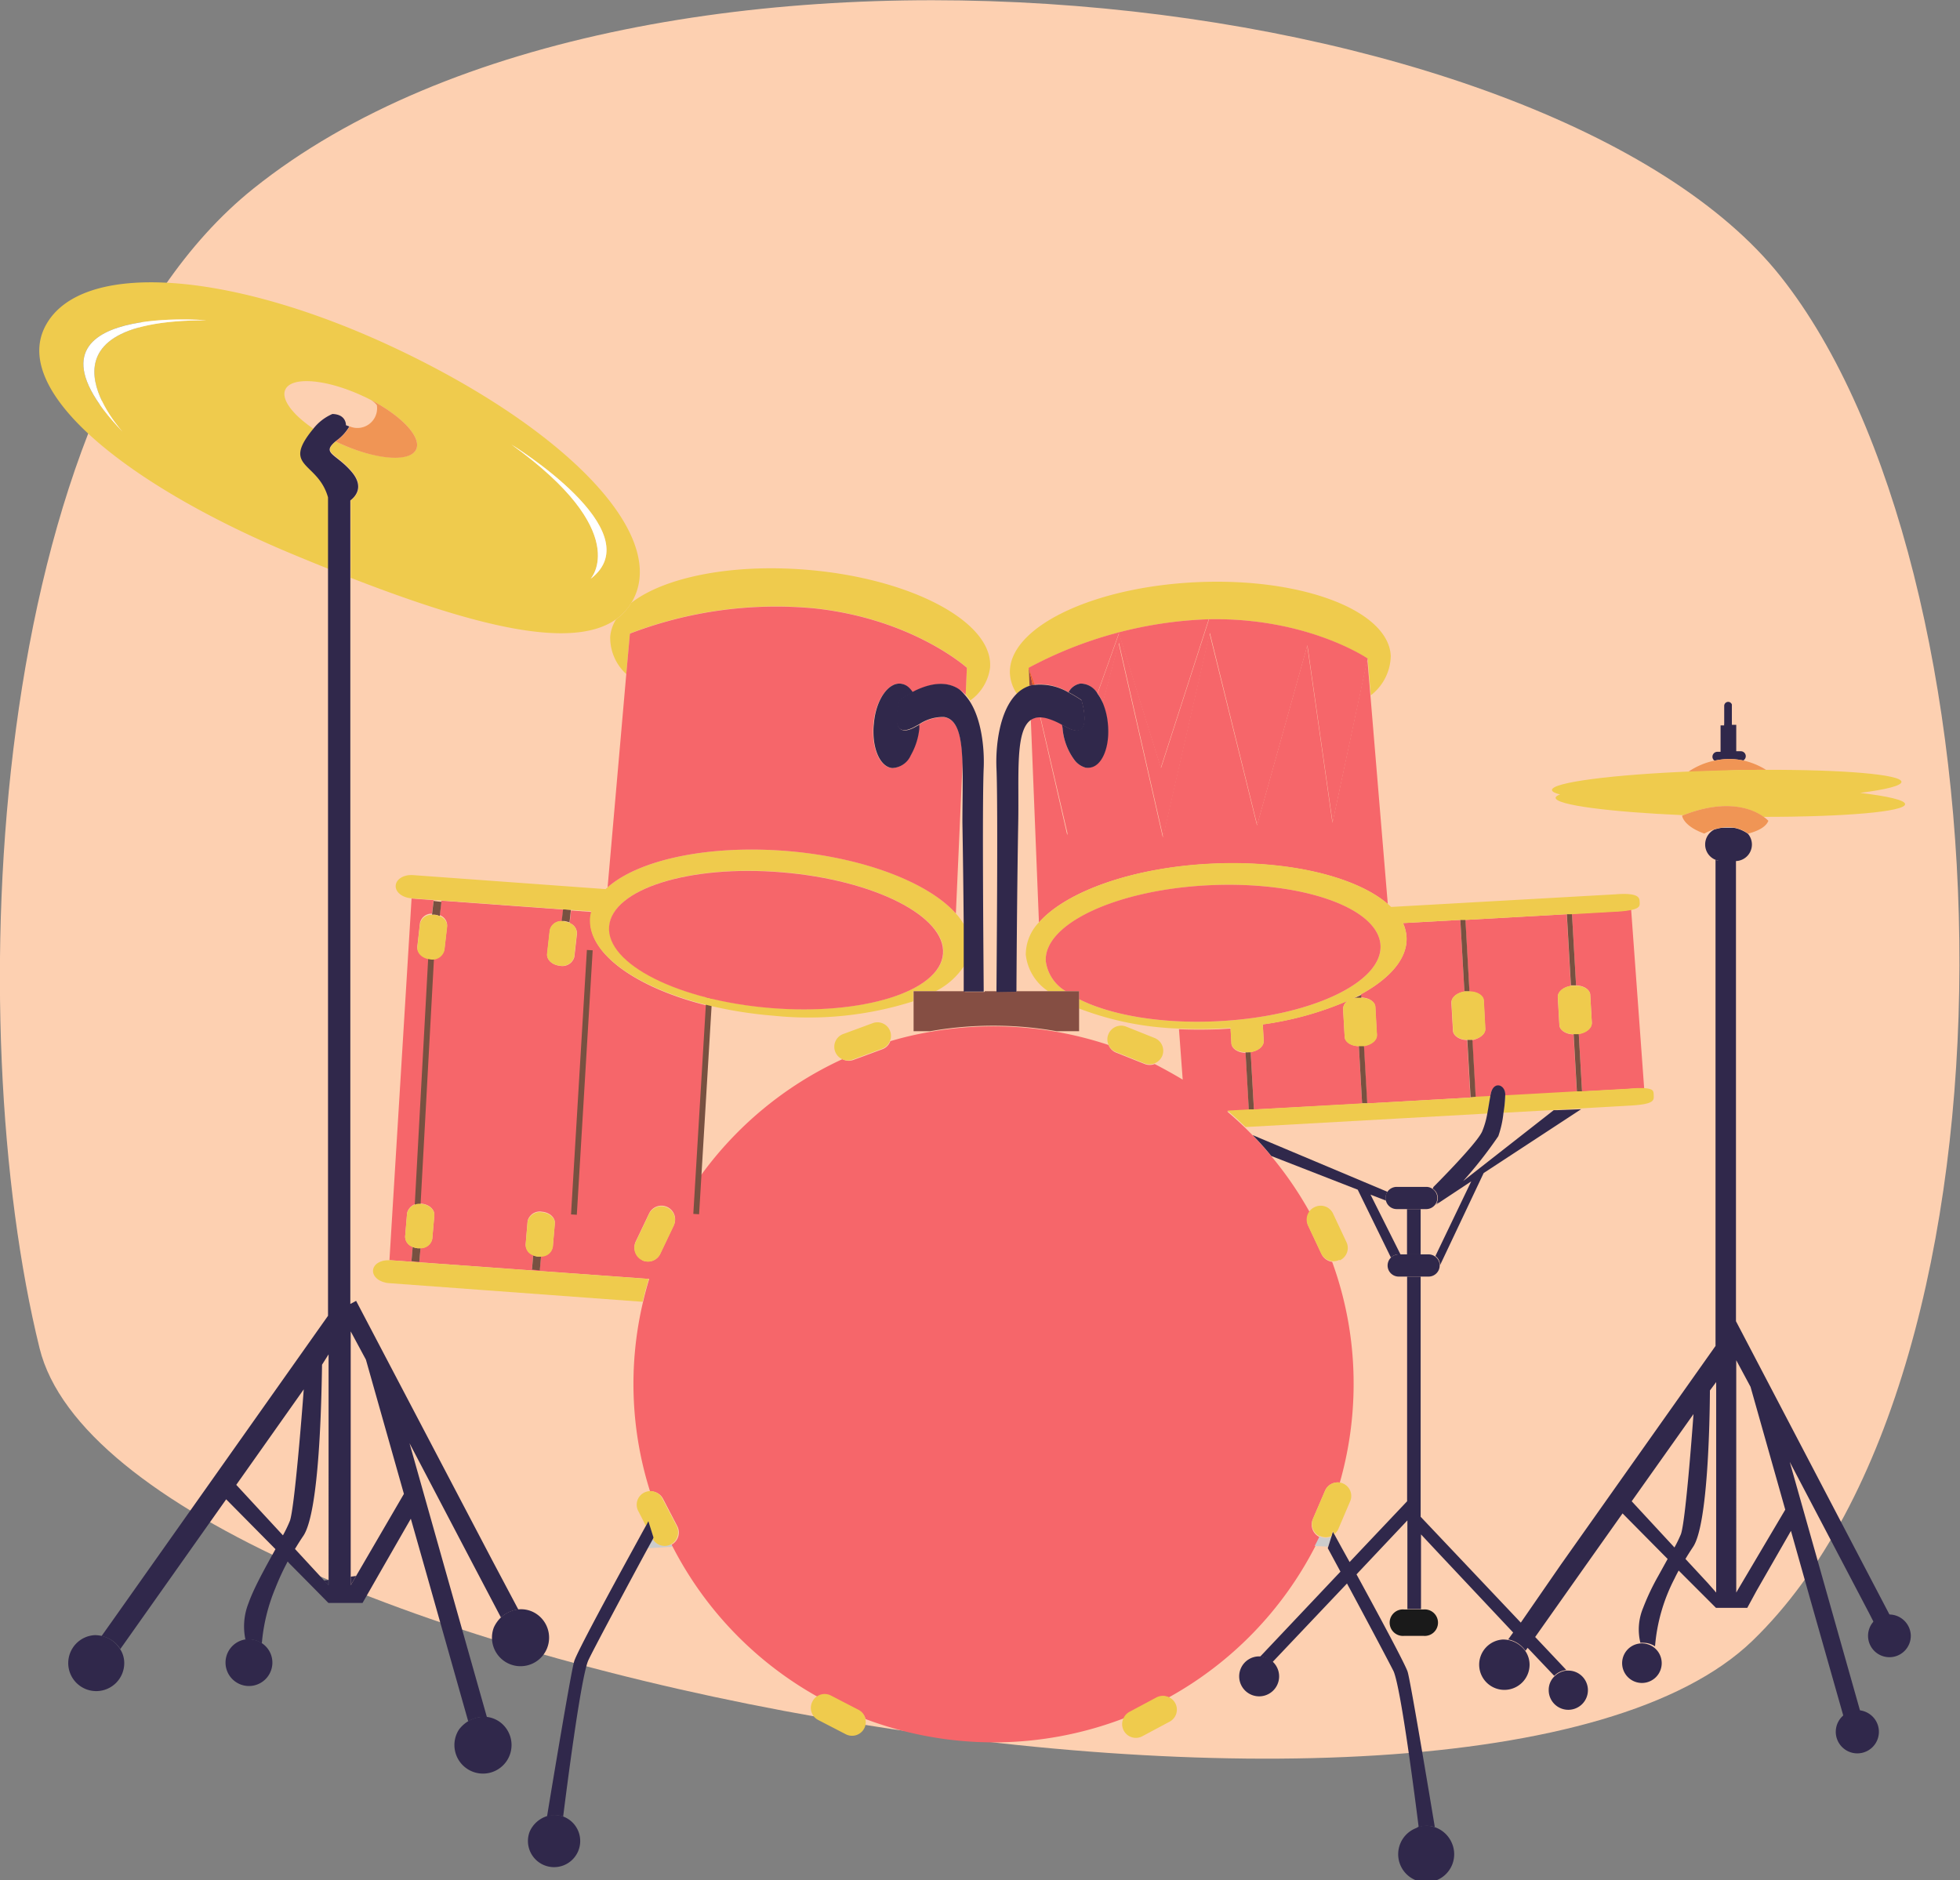 <svg id="Layer_1" data-name="Layer 1" xmlns="http://www.w3.org/2000/svg" viewBox="0 0 209.97 201.42"><rect x="0" y="0" width="209.97" height="201.42" fill="#808080" stroke="none"/><defs><style>.cls-1{fill:#fdd0b1;}.cls-2{fill:#f6666a;}.cls-3{fill:#ccc;}.cls-4{fill:#30284b;}.cls-5{fill:#9e463c;}.cls-6{fill:#785141;}.cls-7{fill:#efcb4d;}.cls-8{fill:#1a1a1a;}.cls-9{fill:#f05a28;}.cls-10{fill:#f09555;}.cls-11{fill:#fff;}.cls-12{fill:#854e43;}</style></defs><path class="cls-1" d="M459.41,466.37C430.63,489.43,428,556.16,436.5,590.61S589.75,651.17,620,621.94s27.87-114.85,3-146.17S501.1,433,459.41,466.37Z" transform="translate(-432.26 -446.17)"/><path class="cls-2" d="M572.92,608.87l1.29-3a1.47,1.47,0,0,1,1.58-.87,38.45,38.45,0,0,0,1.48-10.57,38,38,0,0,0-2.3-13.08,1.47,1.47,0,0,1-1.13-.82l-1.41-3a1.47,1.47,0,0,1,.14-1.49,38.86,38.86,0,0,0-4.11-6c-.64-.78-1.31-1.52-2-2.24l-.8-.8c-.63-.61-1.27-1.19-1.94-1.76l2.33-.13-.35-6.15c-.83,0-1.49-.46-1.52-1l-.09-1.6-1.13.07c-1.51.06-3,.06-4.4,0l.4,5.4c-1-.6-2-1.15-3-1.67a1.46,1.46,0,0,1-1.07,0l-3.06-1.22a1.42,1.42,0,0,1-.81-.82,39,39,0,0,0-19.09-1.41,36.16,36.16,0,0,0-4.29,1,1.42,1.42,0,0,1-.86.87l-3.09,1.14a1.45,1.45,0,0,1-1.19-.08,38.67,38.67,0,0,0-15.4,12.79l1.13-18.48c-7.71-1.88-13-5.58-12.71-9.4a3.89,3.89,0,0,1,.13-.68l-2.21-.16-.15,1.35a1.18,1.18,0,0,1,.78,1.13l-.28,2.5a1.33,1.33,0,0,1-1.58.94c-.81-.09-1.4-.66-1.33-1.27l.28-2.5a1.25,1.25,0,0,1,1.29-1l.15-1.25-16.25-1.18h0l-2.37,38.75h.16l27.67,2c-.25.81-.47,1.63-.66,2.45a38.11,38.11,0,0,0,.75,20.31,1.47,1.47,0,0,1,1.39.79l1.52,2.92a1.48,1.48,0,0,1-.6,2c0,.1.1.21.16.31a38.64,38.64,0,0,0,15.51,16,1.45,1.45,0,0,1,1.44-.06l2.92,1.51a1.39,1.39,0,0,1,.74.92,39,39,0,0,0,27.73-.1,1.44,1.44,0,0,1,.61-.61l2.9-1.55a1.48,1.48,0,0,1,1.25-.06,38.65,38.65,0,0,0,15.68-16.16c.17-.34.34-.68.5-1A1.47,1.47,0,0,1,572.92,608.87Zm-94.35-30a1.24,1.24,0,0,1-1.26,1l-.13,1.47-.84-.08.13-1.53a1.16,1.16,0,0,1-.81-1.1l.21-2.51a1.35,1.35,0,0,1,1.56-1c.8.07,1.41.63,1.36,1.24Zm1.3-31a1.31,1.31,0,0,1-1.57.95c-.81-.09-1.4-.66-1.33-1.28l.28-2.49a1.25,1.25,0,0,1,1.29-1l.17-1.47.84.1-.18,1.53a1.16,1.16,0,0,1,.79,1.12Zm11.61,31.86a1.24,1.24,0,0,1-1.26,1l-.13,1.47-.84-.08.13-1.53a1.16,1.16,0,0,1-.81-1.1l.21-2.51a1.34,1.34,0,0,1,1.56-1c.8.07,1.41.63,1.36,1.24Zm9.58,1.38a1.46,1.46,0,0,1-.69-1.95l1.43-3a1.46,1.46,0,1,1,2.64,1.27l-1.43,3A1.46,1.46,0,0,1,501.06,581.18Z" transform="translate(-432.26 -446.17)"/><path class="cls-3" d="M616.68,534.83H618A4.5,4.5,0,0,0,616.68,534.83Z" transform="translate(-432.26 -446.17)"/><path class="cls-3" d="M504.13,611.59a1.46,1.46,0,0,1-1.93-.56l-.55,1,2.67-.16c-.06-.1-.11-.21-.16-.31Z" transform="translate(-432.26 -446.17)"/><path class="cls-3" d="M573.7,610.79l-.1,0c-.16.34-.33.68-.5,1l1.45.07.33-1.06A1.47,1.47,0,0,1,573.7,610.79Z" transform="translate(-432.26 -446.17)"/><path class="cls-4" d="M469.83,616l.58-1-.58.08Z" transform="translate(-432.26 -446.17)"/><path class="cls-4" d="M467.44,616v-.57l-.47.07Z" transform="translate(-432.26 -446.17)"/><path class="cls-2" d="M591.21,553.41l.16,3c0,.56-.57,1-1.39,1.19l.35,6.16,1.57-.08a2.33,2.33,0,0,1,.05-.28c.27-1.37,1.46-1.05,1.55-.05a1.77,1.77,0,0,1,0,.24l7.68-.43-.35-6.18c-.83,0-1.49-.46-1.52-1l-.17-3c0-.56.58-1.06,1.4-1.19l-.44-7.68-10.86.61.43,7.68C590.52,552.42,591.18,552.85,591.21,553.41Z" transform="translate(-432.26 -446.17)"/><path class="cls-2" d="M578.18,564.4l-.35-6.16c-.83,0-1.49-.46-1.52-1l-.17-3a1.07,1.07,0,0,1,.59-.9,34.68,34.68,0,0,1-9.19,2.57l.1,1.78c0,.56-.58,1.06-1.4,1.19l.35,6.15Z" transform="translate(-432.26 -446.17)"/><path class="cls-2" d="M589.78,563.75l-.35-6.16c-.83,0-1.49-.47-1.52-1l-.17-3c0-.56.57-1.05,1.4-1.19l-.44-7.68-6.14.34a4.25,4.25,0,0,1,.38,1.52c.1,2.25-1.75,4.39-4.87,6.1l0,.35c.83,0,1.49.46,1.52,1l.17,3c0,.56-.57,1.06-1.4,1.19l.35,6.16Z" transform="translate(-432.26 -446.17)"/><path class="cls-2" d="M600.66,544.06l.44,7.68c.83,0,1.49.46,1.52,1l.17,3c0,.56-.58,1.06-1.4,1.19l.35,6.17,5.06-.28a10.69,10.69,0,0,1,1.6,0L607,543.61a11,11,0,0,1-1.61.18Z" transform="translate(-432.26 -446.17)"/><path class="cls-5" d="M577.16,553.16a2.34,2.34,0,0,1,.38-.09V553Z" transform="translate(-432.26 -446.17)"/><path class="cls-6" d="M566.59,565.05l-.35-6.15-.27,0a2.61,2.61,0,0,1-.28,0l.35,6.15Z" transform="translate(-432.26 -446.17)"/><path class="cls-6" d="M578.73,564.37l-.35-6.16-.27,0h-.28l.35,6.16Z" transform="translate(-432.26 -446.17)"/><path class="cls-6" d="M577.54,553v.1a1.27,1.27,0,0,1,.28,0h.27l0-.35Z" transform="translate(-432.26 -446.17)"/><path class="cls-6" d="M590,557.56l-.28,0h-.27l.35,6.16.55,0Z" transform="translate(-432.26 -446.17)"/><path class="cls-6" d="M589.41,552.38h.27l-.43-7.68-.55,0,.44,7.68Z" transform="translate(-432.26 -446.17)"/><path class="cls-7" d="M590,557.56c.82-.14,1.43-.63,1.39-1.19l-.16-3c0-.56-.69-1-1.53-1h-.27l-.27,0c-.83.14-1.43.63-1.4,1.19l.17,3c0,.56.69,1,1.52,1h.27Z" transform="translate(-432.26 -446.17)"/><path class="cls-6" d="M600.84,556.94l.35,6.18.55,0-.35-6.17-.27,0Z" transform="translate(-432.26 -446.17)"/><path class="cls-6" d="M600.82,551.73h.28l-.44-7.68-.55,0,.44,7.68Z" transform="translate(-432.26 -446.17)"/><path class="cls-7" d="M600.55,551.77c-.82.13-1.43.63-1.4,1.19l.17,3c0,.56.69,1,1.52,1h.28l.27,0c.82-.13,1.43-.63,1.4-1.19l-.17-3c0-.56-.69-1-1.52-1h-.28Z" transform="translate(-432.26 -446.17)"/><path class="cls-7" d="M606.8,562.8l-5.06.28-.55,0-7.68.43a14,14,0,0,1-.19,1.87l5.82-.32,2.5-.15h0l5.25-.3c2.58-.14,2.55-.56,2.53-1.07s0-.71-1-.8A10.69,10.69,0,0,0,606.8,562.8Z" transform="translate(-432.26 -446.17)"/><path class="cls-7" d="M589.78,563.75l-11,.62-.55,0-11.59.65-.55,0-2.33.13c.67.57,1.31,1.15,1.94,1.76l25.92-1.45c.12-.62.21-1.25.33-1.88l-1.57.08Z" transform="translate(-432.26 -446.17)"/><rect class="cls-4" x="150.73" y="129.53" width="1.46" height="4.85"/><path class="cls-4" d="M583,607l-4.8,5.07-1.36,1.44-.87-1.57-.75-1.37-.17-.31-.16.53-.33,1.06-.06.17,1.36,2.52-8.6,9.1a2.06,2.06,0,0,1,1.3.61l8-8.44c2,3.7,4.72,8.84,5,9.42.81,1.95,2.33,13.89,2.68,16.68a2.7,2.7,0,0,1,1.73,0c-.5-3-2.59-15.57-2.91-16.63-.22-.75-3.23-6.33-5.48-10.45l2.45-2.6,3-3.18v0l0,0,0,0v9.5h1.46v-8l1.87,2,8,8.51-.53.74a2.93,2.93,0,0,1,1.85,1.22l.23-.32,2.85,3a2.13,2.13,0,0,1,1.3-.62l-3.34-3.54,5.31-7.52,4.05-5.72,4.83,4.88-1,1.81a25.41,25.41,0,0,0-1.63,3.44,6,6,0,0,0-.29,3.73,1.55,1.55,0,0,1,.31,0,2.28,2.28,0,0,1,1.26.38,19.08,19.08,0,0,1,2.1-7.28c.13-.28.28-.56.43-.84l1,1,3,3h3.35l1-1.84,3.68-6.41,2.11,7.48,3.55,12.5a2.9,2.9,0,0,1,1.83-.41l-3.3-11.67-4.32-15.29,8.51,16.22.51,1a2.9,2.9,0,0,1,1.72-.76l-16.5-31.53V538.39l-.14,0h-1.48a1.56,1.56,0,0,1-.57-.11v52.08l-16.57,23.43L595.18,620l-6.82-7.21-3.91-4.13V582.93H583Zm36.79-12.26,3.72,13.16-5,8.45-.25.43V591.89Zm-3.68-.51v22.55l-.88-1-2.41-2.6c.25-.43.53-.86.82-1.3,1.59-2.38,1.78-13.47,1.8-16.75Zm-2.43,3.43c-.18,2.53-.88,11.61-1.35,12.87a14.3,14.3,0,0,1-.69,1.42L607.06,607Z" transform="translate(-432.26 -446.17)"/><path class="cls-8" d="M582.67,618.59a1.42,1.42,0,1,0,0,2.83h2.1a1.42,1.42,0,1,0,0-2.83h-2.1Z" transform="translate(-432.26 -446.17)"/><path class="cls-4" d="M598.77,625.77a2,2,0,0,0-.6,1.44,2.1,2.1,0,1,0,2.1-2.07h-.2A2.13,2.13,0,0,0,598.77,625.77Z" transform="translate(-432.26 -446.17)"/><path class="cls-4" d="M599.14,565.1l-.43,0L589,572.7h0a46.08,46.08,0,0,0,3.77-4.81,10.91,10.91,0,0,0,.55-2.47,14,14,0,0,0,.19-1.87,1.77,1.77,0,0,0,0-.24c-.09-1-1.28-1.32-1.55.05a2.33,2.33,0,0,0-.05.28c-.12.63-.21,1.26-.33,1.88a8.78,8.78,0,0,1-.54,1.86c-.54,1.28-5.21,5.94-5.21,5.94l-.09.19a1.19,1.19,0,0,1,.55,1,1.22,1.22,0,0,1-.16.6l.27-.16-.4.34,3.87-2.56-3.84,8a1.17,1.17,0,0,1,.49,1h0l4.68-9.89L601.64,565h0Z" transform="translate(-432.26 -446.17)"/><path class="cls-4" d="M581.89,573.32a1.2,1.2,0,0,0-1,.53,1.13,1.13,0,0,0-.16.94,1.19,1.19,0,0,0,1.15.91h3.2a1.2,1.2,0,0,0,1-.59,1.22,1.22,0,0,0,.16-.6,1.19,1.19,0,0,0-.55-1,1.17,1.17,0,0,0-.64-.19Z" transform="translate(-432.26 -446.17)"/><path class="cls-4" d="M579.08,574.15l1.66.64a1.13,1.13,0,0,1,.16-.94l-14.45-6.08c.7.72,1.37,1.46,2,2.24l9.26,3.61,3.56,7.28h0a1.15,1.15,0,0,1,.84-.35h.11l.07,0Z" transform="translate(-432.26 -446.17)"/><path class="cls-4" d="M586,580.78a1.2,1.2,0,0,0-.7-.23h-3.2a1.2,1.2,0,0,0-1.19,1.19,1.19,1.19,0,0,0,1.19,1.19h3.2a1.19,1.19,0,0,0,1.19-1.19h0A1.17,1.17,0,0,0,586,580.78Z" transform="translate(-432.26 -446.17)"/><path class="cls-4" d="M567.25,623.62h-.2a2.14,2.14,0,1,0,.2,0Z" transform="translate(-432.26 -446.17)"/><rect class="cls-6" x="477.37" y="548.79" width="0.62" height="28.33" transform="translate(-400.92 -471.33) rotate(3.12)"/><path class="cls-6" d="M476.47,579.75l-.13,1.53.84.08.13-1.47H477A1.93,1.93,0,0,1,476.47,579.75Z" transform="translate(-432.26 -446.17)"/><path class="cls-7" d="M477.43,575.15a1.35,1.35,0,0,0-1.56,1l-.21,2.51a1.16,1.16,0,0,0,.81,1.1,1.93,1.93,0,0,0,.55.14h.29a1.24,1.24,0,0,0,1.26-1l.22-2.51C478.84,575.78,478.23,575.22,477.43,575.15Z" transform="translate(-432.26 -446.17)"/><rect class="cls-6" x="490.99" y="548.79" width="0.62" height="28.33" transform="matrix(1, 0.06, -0.06, 1, -395.19, -476.48)"/><rect class="cls-6" x="504.06" y="548.79" width="0.62" height="28.33" transform="matrix(1, 0.06, -0.06, 1, -395.16, -477.32)"/><path class="cls-6" d="M489.38,580.65l-.13,1.53.84.08.13-1.47h-.29A1.64,1.64,0,0,1,489.38,580.65Z" transform="translate(-432.26 -446.17)"/><path class="cls-7" d="M490.34,576.05a1.34,1.34,0,0,0-1.56,1l-.21,2.51a1.16,1.16,0,0,0,.81,1.1,1.64,1.64,0,0,0,.55.13h.29a1.24,1.24,0,0,0,1.26-1l.22-2.51C491.75,576.68,491.14,576.12,490.34,576.05Z" transform="translate(-432.26 -446.17)"/><path class="cls-6" d="M492.43,544.84h.29a2.34,2.34,0,0,1,.55.15l.15-1.35-.84-.06Z" transform="translate(-432.26 -446.17)"/><path class="cls-7" d="M492.43,544.84a1.25,1.25,0,0,0-1.29,1l-.28,2.5c-.07.61.52,1.18,1.33,1.27a1.33,1.33,0,0,0,1.58-.94l.28-2.5a1.18,1.18,0,0,0-.78-1.13,2.34,2.34,0,0,0-.55-.15Z" transform="translate(-432.26 -446.17)"/><path class="cls-6" d="M479.37,544.32l.18-1.53-.84-.1-.17,1.47h.29A1.54,1.54,0,0,1,479.37,544.32Z" transform="translate(-432.26 -446.17)"/><path class="cls-7" d="M479.37,544.32a1.54,1.54,0,0,0-.54-.15h-.29a1.25,1.25,0,0,0-1.29,1l-.28,2.49c-.07.62.52,1.19,1.33,1.28a1.31,1.31,0,0,0,1.57-.95l.29-2.5A1.16,1.16,0,0,0,479.37,544.32Z" transform="translate(-432.26 -446.17)"/><path class="cls-7" d="M472.22,582.26c-.05.69.71,1.3,1.69,1.37l27.19,2c.19-.82.41-1.64.66-2.45l-27.67-2h-.16C473,581.14,472.27,581.62,472.22,582.26Z" transform="translate(-432.26 -446.17)"/><path class="cls-7" d="M498.26,512.52a4.17,4.17,0,0,0-.63,1.86,5.28,5.28,0,0,0,1.72,4l.39-4.35a43.79,43.79,0,0,1,19.81-2.7h0c10.52,1.14,16.29,6.36,16.29,6.36l-.13,2.9a6.08,6.08,0,0,1,.49.62,5.1,5.1,0,0,0,2.12-3.5c.4-4.87-8.38-9.57-19.62-10.5-8.13-.67-15.32.82-18.82,3.55A5.87,5.87,0,0,1,498.26,512.52Z" transform="translate(-432.26 -446.17)"/><path class="cls-7" d="M516.58,537.34c-8.47-.69-15.91.95-19.23,3.89a1.9,1.9,0,0,0-.21.19l-20.63-1.5c-1-.07-1.81.43-1.86,1.12s.69,1.28,1.65,1.36h0l16.25,1.18.84.06,2.21.16a3.89,3.89,0,0,0-.13.68c-.31,3.82,5,7.52,12.71,9.4a45,45,0,0,0,6.91,1.1,36.92,36.92,0,0,0,15-1.54v-1.09h2.42a7.85,7.85,0,0,0,3.05-2.73c0-1.19,0-2.69,0-4.35a6.83,6.83,0,0,0-.91-1.25C531.7,540.72,524.8,538,516.58,537.34Zm16.73,11c-.33,4-8.6,6.62-18.48,5.8s-17.62-4.72-17.29-8.74,8.61-6.62,18.49-5.8S533.64,544.35,533.31,548.36Z" transform="translate(-432.26 -446.17)"/><path class="cls-2" d="M516,539.62c-9.88-.82-18.16,1.78-18.49,5.8s7.41,7.93,17.29,8.74,18.15-1.78,18.48-5.8S525.9,540.43,516,539.62Z" transform="translate(-432.26 -446.17)"/><path class="cls-2" d="M527.88,519.6a1.47,1.47,0,0,1,.86-.19,1.55,1.55,0,0,1,.93.49,2.23,2.23,0,0,1,.34.44l.37-.19c1.92-.9,3.36-.85,4.45-.24l.19.12a3.79,3.79,0,0,1,.69.58l.13-2.9s-5.77-5.22-16.29-6.36h0a43.79,43.79,0,0,0-19.81,2.7l-.39,4.35-2,22.83c3.32-2.94,10.76-4.58,19.23-3.89,8.22.68,15.12,3.38,18.08,6.69l.72-16.17c-.08-2.39-.4-4.14-1.47-4.69a1.61,1.61,0,0,0-.51-.16,4.59,4.59,0,0,0-2.69.8h0l0,.38a7.29,7.29,0,0,1-.92,2.9,2.26,2.26,0,0,1-2,1.36c-1.18-.13-2-1.79-2-3.89a6.73,6.73,0,0,1,.05-.89C526,521.72,526.88,520.13,527.88,519.6Z" transform="translate(-432.26 -446.17)"/><path class="cls-7" d="M542.47,517.72a43.88,43.88,0,0,1,19.31-5.21h0c10.58-.2,17,4.24,17,4.24l.33,3.91a5.46,5.46,0,0,0,2.14-4.21c-.22-4.89-9.54-8.43-20.8-7.91s-20.21,4.89-20,9.78a4.3,4.3,0,0,0,.75,2.18,3.43,3.43,0,0,1,1.38-.86Z" transform="translate(-432.26 -446.17)"/><path class="cls-5" d="M542.55,519.64l.34-.1-.42-1.82Z" transform="translate(-432.26 -446.17)"/><path class="cls-2" d="M575,534.32l-2.7-19-5.38,19.27L561.83,514l-5,21.87-4.74-20.81-1.72,6.42a7.54,7.54,0,0,1,.53,2.14c.27,2.5-.6,4.64-1.94,4.78a1.33,1.33,0,0,1-.44,0l-1.93,7.22L543.69,523a1.78,1.78,0,0,0-1,.28l.87,21.72c2.93-3.34,10.1-5.92,18.58-6.3,8.24-.38,15.44,1.42,18.79,4.32l-1.86-22.34-.33-3.91Z" transform="translate(-432.26 -446.17)"/><path class="cls-2" d="M548,519.4a2.09,2.09,0,0,1,1.81,1.08l2.31-6.46,4.49,14.42,5.14-15.93a43.88,43.88,0,0,0-19.31,5.21l.64,1.78a6,6,0,0,1,3.65.83A1.78,1.78,0,0,1,548,519.4Z" transform="translate(-432.26 -446.17)"/><path class="cls-7" d="M562.14,538.68c-8.48.38-15.65,3-18.58,6.3a5,5,0,0,0-1.41,3.47,5.4,5.4,0,0,0,2.4,3.91h1.89a4.41,4.41,0,0,1-2.15-3.25c-.18-4,7.7-7.65,17.6-8.11s18.07,2.45,18.26,6.47-7.7,7.66-17.6,8.11c-6,.28-11.35-.68-14.69-2.37v1a32.76,32.76,0,0,0,10.69,2.15c1.42.07,2.89.07,4.4,0l1.13-.07.09,1.6c0,.57.69,1,1.52,1a2.61,2.61,0,0,0,.28,0l.27,0c.82-.13,1.43-.63,1.4-1.19l-.1-1.78a34.68,34.68,0,0,0,9.19-2.57,1.07,1.07,0,0,0-.59.9l.17,3c0,.56.69,1,1.52,1h.28l.27,0c.83-.13,1.43-.63,1.4-1.19l-.17-3c0-.56-.69-1-1.52-1h-.27a1.27,1.27,0,0,0-.28,0,2.34,2.34,0,0,0-.38.09l.38-.19.53-.28c3.12-1.71,5-3.85,4.87-6.1a4.25,4.25,0,0,0-.38-1.52l6.14-.34.55,0,10.86-.61.55,0,4.72-.27a11,11,0,0,0,1.61-.18c1-.2.94-.52.92-.89s0-1-2.62-.79l-24,1.35-.31-.28C577.58,540.1,570.38,538.3,562.14,538.68Z" transform="translate(-432.26 -446.17)"/><path class="cls-2" d="M562.55,555.58c9.9-.45,17.78-4.08,17.6-8.11s-8.36-6.92-18.26-6.47-17.78,4.09-17.6,8.11a4.41,4.41,0,0,0,2.15,3.25h1.42v.85C551.2,554.9,556.56,555.86,562.55,555.58Z" transform="translate(-432.26 -446.17)"/><path class="cls-2" d="M561.78,512.51h0l-5.14,15.93L552.15,514l-2.31,6.46a4.9,4.9,0,0,1,.57,1l1.72-6.42,4.74,20.81,5-21.87,5.07,20.58,5.38-19.27,2.7,19,3.76-17.57S572.36,512.31,561.78,512.51Z" transform="translate(-432.26 -446.17)"/><path class="cls-2" d="M547.33,527.54a6.6,6.6,0,0,1-1.24-3.36l0-.38a7.22,7.22,0,0,0-1.65-.71,3.32,3.32,0,0,0-.72-.11l2.94,12.65,1.93-7.22A2.26,2.26,0,0,1,547.33,527.54Z" transform="translate(-432.26 -446.17)"/><path class="cls-9" d="M542.89,519.54l.22,0-.64-1.78Z" transform="translate(-432.26 -446.17)"/><path class="cls-7" d="M465.75,492.23l.1-.12c-2.27-1.53-3.54-3.22-3-4.25.72-1.39,4.43-1.06,8.29.74l.24.11.33.16c3.54,1.78,5.8,4.17,5.11,5.49s-4.43,1.05-8.29-.75a3,3,0,0,1-.31-.15c-1.53,1.3.14,1.26,1.8,3.31,1.28,1.57.37,2.59-.19,3v8.3c13,5.05,23.64,7.85,28.43,4.44a5.87,5.87,0,0,0,1.62-1.74c.07-.12.15-.23.21-.36,3.72-7.13-7.46-18.4-25.32-26.86s-33.94-9.56-37.66-2.43,9.19,17.31,27,24.63c1.13.47,2.26.93,3.37,1.37v-7.69C466.35,495.6,462.48,496.29,465.75,492.23Zm29.78,15.95s4.6-5-8.5-14.4C487,493.78,502.23,503.08,495.53,508.18Zm-50.09-15.7c-13.3-13.9,8.9-12,8.9-12C434.34,480.48,445.44,492.48,445.44,492.48Z" transform="translate(-432.26 -446.17)"/><path class="cls-10" d="M476.82,494.36c.69-1.32-1.57-3.71-5.11-5.49a2.43,2.43,0,0,1,.92.7,2.11,2.11,0,0,1-2.91,2.28,4.78,4.78,0,0,1-1.3,1.45l-.2.16a3,3,0,0,0,.31.15C472.39,495.41,476.1,495.74,476.82,494.36Z" transform="translate(-432.26 -446.17)"/><path class="cls-11" d="M454.34,480.48s-22.2-1.9-8.9,12C445.44,492.48,434.34,480.48,454.34,480.48Z" transform="translate(-432.26 -446.17)"/><path class="cls-11" d="M495.53,508.18c6.7-5.1-8.5-14.4-8.5-14.4C500.13,503.18,495.53,508.18,495.53,508.18Z" transform="translate(-432.26 -446.17)"/><path class="cls-4" d="M445.15,622.83l2.75-3.89,8.59-12.15,5.28,5.34c-.81,1.47-1.75,3.15-2.37,4.52-.2.44-.37.85-.5,1.22a6.78,6.78,0,0,0-.35,3.93l.35,0a2.52,2.52,0,0,1,1.41.42,19.62,19.62,0,0,1,1.46-5.94,26.15,26.15,0,0,1,1.3-2.81l2.24,2.26,2.13,2.16h3.66l1.83-3.2,3.34-5.82,1.49,5.24,4.66,16.47a3.24,3.24,0,0,1,2-.46l-4.59-16.23-3.7-13.11,6.71,12.8,3.09,5.88a3.21,3.21,0,0,1,1.86-.86L485,613.34l-14.59-27.81-.62.33V499.78c.56-.42,1.47-1.44.19-3-1.66-2-3.33-2-1.8-3.31l.2-.16a4.78,4.78,0,0,0,1.3-1.45l-.36-.14s.06-1.16-1.45-1.2a5.22,5.22,0,0,0-2.06,1.6l-.1.12c-3.27,4.06.6,3.37,1.69,7.21v87.68l-23.11,32.69-1.15,1.62A3.11,3.11,0,0,1,445.15,622.83Zm26.31-31,4.07,14.38L470.41,615l-.58,1v-27.2Zm-4-.57V616l-.47-.5-3.13-3.39c.28-.46.57-.93.9-1.41,1.74-2.61,1.94-14.74,2-18.33Zm-2.66,3.75c-.2,2.77-1,12.71-1.48,14.08a14.5,14.5,0,0,1-.75,1.56l-5-5.41Z" transform="translate(-432.26 -446.17)"/><path class="cls-4" d="M443.18,621.43a3.65,3.65,0,0,0-.74-.09,3,3,0,1,0,3.13,3,2.74,2.74,0,0,0-.42-1.47A3.11,3.11,0,0,0,443.18,621.43Z" transform="translate(-432.26 -446.17)"/><path class="cls-4" d="M485.16,620.53a3.06,3.06,0,1,0,4.12-1.71,3,3,0,0,0-1.49-.24,3.21,3.21,0,0,0-1.86.86A3.46,3.46,0,0,0,485.16,620.53Z" transform="translate(-432.26 -446.17)"/><path class="cls-4" d="M458.55,621.8a2.51,2.51,0,1,0,2.89,2.48,2.49,2.49,0,0,0-1.13-2.08,2.52,2.52,0,0,0-1.41-.42Z" transform="translate(-432.26 -446.17)"/><path class="cls-4" d="M482.42,630.56a3.51,3.51,0,0,0-1,.91,3.06,3.06,0,1,0,4.38-.83,3,3,0,0,0-1.4-.54A3.24,3.24,0,0,0,482.42,630.56Z" transform="translate(-432.26 -446.17)"/><path class="cls-4" d="M593.84,621.86a3.68,3.68,0,0,0-.58-.05,2.7,2.7,0,1,0,2.86,2.7,2.61,2.61,0,0,0-.43-1.43A2.93,2.93,0,0,0,593.84,621.86Z" transform="translate(-432.26 -446.17)"/><path class="cls-4" d="M619,527.64a.52.52,0,0,0,.28-.46.53.53,0,0,0-.53-.53h-.49v-2.83h-.47v0a.5.5,0,0,0,0-.13v-1.92a.5.5,0,0,0,0-.13v0h0a.42.42,0,0,0-.39-.28.43.43,0,0,0-.43.43v1.92a.33.33,0,0,0,0,.17h-.39v2.83h-.34a.53.53,0,0,0-.53.53.5.5,0,0,0,.23.42A7.23,7.23,0,0,1,619,527.64Z" transform="translate(-432.26 -446.17)"/><path class="cls-10" d="M621.45,528.64a7.93,7.93,0,0,0-2.43-1,7.23,7.23,0,0,0-3,0,7.72,7.72,0,0,0-2.88,1.2h.69l3.4-.11C618.66,528.66,620.08,528.64,621.45,528.64Z" transform="translate(-432.26 -446.17)"/><path class="cls-4" d="M608,622.23a2.12,2.12,0,1,0,.31,0A1.55,1.55,0,0,0,608,622.23Z" transform="translate(-432.26 -446.17)"/><path class="cls-4" d="M630.91,629.41a2.31,2.31,0,1,0,1.58.35,2.31,2.31,0,0,0-1.27-.38Z" transform="translate(-432.26 -446.17)"/><path class="cls-4" d="M634.33,619.15a2.29,2.29,0,1,0,2.63,2.26,2.32,2.32,0,0,0-2.32-2.28Z" transform="translate(-432.26 -446.17)"/><path class="cls-7" d="M621.18,533.68c8.63,0,15.15-.54,15.17-1.36,0-.43-1.82-.85-4.83-1.21,2.77-.35,4.45-.77,4.44-1.18,0-.79-6.22-1.31-14.51-1.29-1.37,0-2.79,0-4.25.05l-3.4.11c-8.71.34-15.29,1.18-15.28,2,0,.18.31.34.86.48-.3.11-.47.23-.47.36,0,.77,5.79,1.52,13.69,1.86C617.4,531.61,620.14,532.93,621.18,533.68Z" transform="translate(-432.26 -446.17)"/><path class="cls-4" d="M618.15,538.41l.14,0a1.77,1.77,0,0,0,1.22-2.92h0a3.67,3.67,0,0,0-1.53-.64h-1.27a7.5,7.5,0,0,0-.78.18,1.79,1.79,0,0,0-1,1.61,1.76,1.76,0,0,0,1.22,1.68,1.56,1.56,0,0,0,.57.11Z" transform="translate(-432.26 -446.17)"/><path class="cls-10" d="M618,534.83a3.67,3.67,0,0,1,1.53.64h0c.21-.05,1.82-.43,2.17-1.37a3.91,3.91,0,0,0-.5-.42c-1-.75-3.78-2.07-8.58-.19l-.16.06s.09,1.1,2.38,1.92a6.07,6.07,0,0,1,1.08-.46,7.5,7.5,0,0,1,.78-.18A4.5,4.5,0,0,1,618,534.83Z" transform="translate(-432.26 -446.17)"/><path class="cls-12" d="M535.62,552.43v-.07h-5.49v4.28h1.78a39.08,39.08,0,0,1,13.53,0h2.42v-4.28h-6.71v.06H539v-.06h-1.25v.07Z" transform="translate(-432.26 -446.17)"/><path class="cls-7" d="M556.77,559.28a1.47,1.47,0,0,0-.82-1.91l-3.05-1.22a1.47,1.47,0,0,0-1.9.82,1.39,1.39,0,0,0,0,1.08,1.42,1.42,0,0,0,.81.82l3.06,1.22a1.48,1.48,0,0,0,1.9-.81Z" transform="translate(-432.26 -446.17)"/><path class="cls-7" d="M556.17,628l-2.9,1.55a1.44,1.44,0,0,0-.61.61,1.47,1.47,0,0,0,2,2l2.9-1.55a1.46,1.46,0,0,0-.13-2.64A1.48,1.48,0,0,0,556.17,628Z" transform="translate(-432.26 -446.17)"/><path class="cls-7" d="M501.27,606.07a1.45,1.45,0,0,0-.62,2l.81,1.58c.17-.31.26-.49.26-.49l.55,1.76-.07.14a1.46,1.46,0,0,0,1.93.56h0a1.48,1.48,0,0,0,.6-2l-1.52-2.92a1.47,1.47,0,0,0-1.39-.79A1.73,1.73,0,0,0,501.27,606.07Z" transform="translate(-432.26 -446.17)"/><path class="cls-7" d="M575.62,610l1.28-3a1.45,1.45,0,0,0-.78-1.91,1.39,1.39,0,0,0-.33-.1,1.47,1.47,0,0,0-1.58.87l-1.29,3a1.47,1.47,0,0,0,.68,1.87l.1,0a1.47,1.47,0,0,0,1.18,0l.16-.53.17.31A1.39,1.39,0,0,0,575.62,610Z" transform="translate(-432.26 -446.17)"/><path class="cls-7" d="M503,580.5l1.43-3a1.46,1.46,0,1,0-2.64-1.27l-1.43,3A1.46,1.46,0,0,0,503,580.5Z" transform="translate(-432.26 -446.17)"/><path class="cls-7" d="M527.62,556.64a1.45,1.45,0,0,0-1.87-.86l-3.09,1.14a1.46,1.46,0,1,0,1,2.74l3.09-1.14a1.42,1.42,0,0,0,.86-.87A1.41,1.41,0,0,0,527.62,556.64Z" transform="translate(-432.26 -446.17)"/><path class="cls-7" d="M575.79,581.19a1.46,1.46,0,0,0,.69-2l-1.41-3a1.46,1.46,0,0,0-2-.69,1.38,1.38,0,0,0-.55.46,1.47,1.47,0,0,0-.14,1.49l1.41,3a1.46,1.46,0,0,0,1.95.69Z" transform="translate(-432.26 -446.17)"/><path class="cls-7" d="M524.19,629.32l-2.92-1.51a1.45,1.45,0,0,0-1.44.06,1.33,1.33,0,0,0-.53.57,1.46,1.46,0,0,0,.63,2l2.92,1.51a1.47,1.47,0,0,0,2-.63,1.43,1.43,0,0,0,.11-1A1.39,1.39,0,0,0,524.19,629.32Z" transform="translate(-432.26 -446.17)"/><path class="cls-4" d="M502.27,610.89l-.55-1.76s-.09.18-.26.49c-.29.51-.78,1.42-1.39,2.53-2.26,4.12-6.05,11.1-6.3,12-.33,1.06-2.42,13.63-2.91,16.63a2.7,2.7,0,0,1,1.73,0c.35-2.79,1.87-14.73,2.67-16.68.31-.75,4.73-9,6.39-12.05l.55-1Z" transform="translate(-432.26 -446.17)"/><path class="cls-4" d="M490.86,640.73A3,3,0,0,0,489,642.4a2.8,2.8,0,1,0,3.76-1.56l-.15-.06A2.7,2.7,0,0,0,490.86,640.73Z" transform="translate(-432.26 -446.17)"/><path class="cls-4" d="M584.18,641.89,584,642a3,3,0,1,0,3.77,1.56,3.06,3.06,0,0,0-1.88-1.67A2.7,2.7,0,0,0,584.18,641.89Z" transform="translate(-432.26 -446.17)"/><path class="cls-4" d="M528.74,519.41a1.47,1.47,0,0,0-.86.19c-1,.53-1.84,2.12-2,4.07a6.73,6.73,0,0,0-.05.89c0,2.1.81,3.76,2,3.89a2.26,2.26,0,0,0,2-1.36,7.29,7.29,0,0,0,.92-2.9l0-.38h0l-.28.15c-3.25,1.92-1.79-2.8-1.79-2.8a14.12,14.12,0,0,1,1.37-.82,2.23,2.23,0,0,0-.34-.44A1.55,1.55,0,0,0,528.74,519.41Z" transform="translate(-432.26 -446.17)"/><path class="cls-4" d="M535,520l-.19-.12c-1.09-.61-2.53-.66-4.45.24l-.37.19a14.12,14.12,0,0,0-1.37.82s-1.46,4.72,1.79,2.8l.28-.15a4.59,4.59,0,0,1,2.69-.8,1.61,1.61,0,0,1,.51.16c1.07.55,1.39,2.3,1.47,4.69.07,1.86,0,4.11,0,6.47.06,3.43.11,7.52.14,10.95,0,1.66,0,3.16,0,4.35,0,1.47,0,2.47,0,2.73v.07h2.14v-.07c0-1.29-.18-19.83,0-23.88.09-2.12-.23-5.29-1.56-7.25a6.08,6.08,0,0,0-.49-.62A3.79,3.79,0,0,0,535,520Z" transform="translate(-432.26 -446.17)"/><path class="cls-4" d="M546.09,524.18a6.6,6.6,0,0,0,1.24,3.36,2.26,2.26,0,0,0,1.23.87,1.33,1.33,0,0,0,.44,0c1.34-.14,2.21-2.28,1.94-4.78a7.54,7.54,0,0,0-.53-2.14,4.9,4.9,0,0,0-.57-1A2.09,2.09,0,0,0,548,519.4a1.78,1.78,0,0,0-1.27.93,14.12,14.12,0,0,1,1.37.82s1.46,4.72-1.79,2.8l-.28-.15Z" transform="translate(-432.26 -446.17)"/><path class="cls-4" d="M541.15,552.42v-.06c0-.85.06-10.87.19-18,.1-5.23-.35-9.89,1.35-11.06a1.78,1.78,0,0,1,1-.28,3.32,3.32,0,0,1,.72.11,7.22,7.22,0,0,1,1.65.71l.28.15c3.25,1.92,1.79-2.8,1.79-2.8a14.12,14.12,0,0,0-1.37-.82,6,6,0,0,0-3.65-.83l-.22,0-.34.1a3.43,3.43,0,0,0-1.38.86c-1.84,1.81-2.27,5.57-2.16,8,.18,4.06,0,22.67,0,23.89v.06Z" transform="translate(-432.26 -446.17)"/></svg>